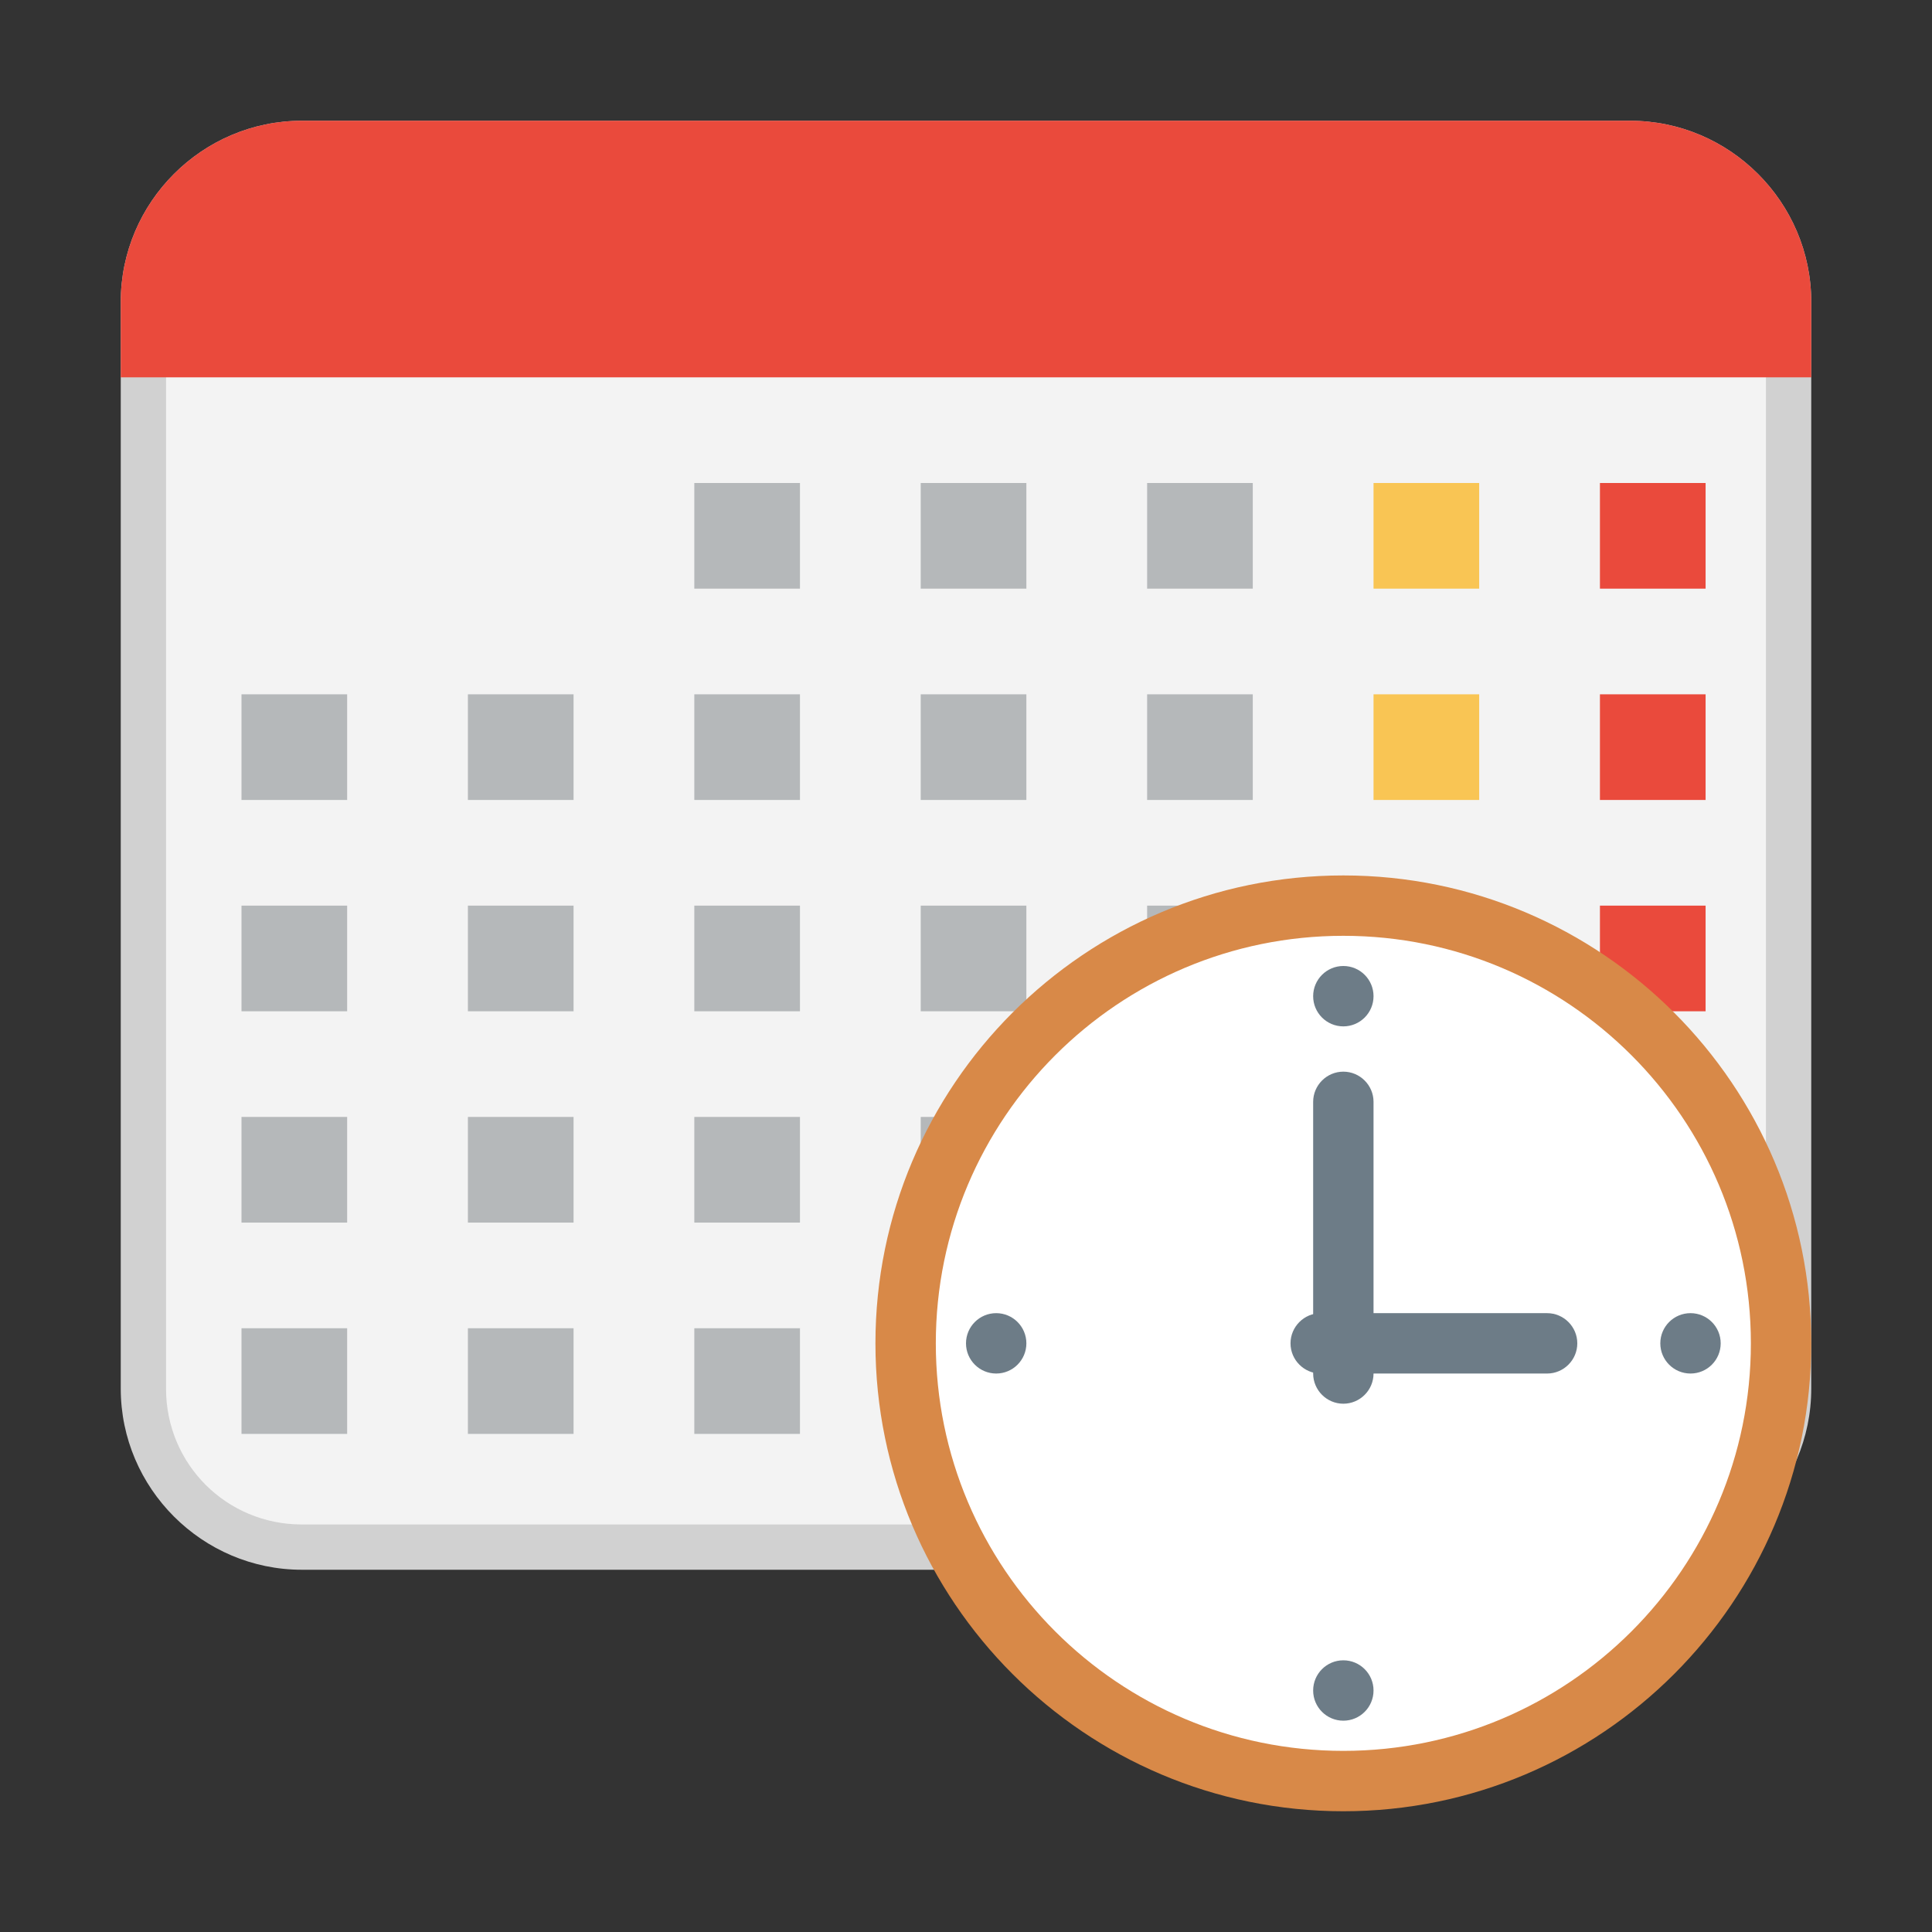 <?xml version="1.0" encoding="utf-8"?>
<!-- Generator: Adobe Illustrator 24.0.0, SVG Export Plug-In . SVG Version: 6.00 Build 0)  -->
<svg version="1.1" id="时间和日历" xmlns="http://www.w3.org/2000/svg" xmlns:xlink="http://www.w3.org/1999/xlink" x="0px"
	 y="0px" viewBox="0 0 128 128" enable-background="new 0 0 128 128" xml:space="preserve">
<rect x="0" y="0" width="128" height="128" fill="#333333" stroke="none"/>
<title>128</title>
<g id="_128">
	<path fill="#F3F3F3" d="M20,9.5h88c5.8,0,10.5,4.7,10.5,10.5v72c0,5.8-4.7,10.5-10.5,10.5H20c-5.8,0-10.5-4.7-10.5-10.5V20
		C9.5,14.2,14.2,9.5,20,9.5z"/>
	<path fill="#D1D1D1" d="M108,11c5,0,9,4,9,9v72c0,5-4,9-9,9H20c-5,0-9-4-9-9V20c0-5,4-9,9-9H108 M108,8H20C13.4,8,8,13.4,8,20v72
		c0,6.6,5.4,12,12,12h88c6.6,0,12-5.4,12-12V20C120,13.4,114.6,8,108,8z"/>
	<g>
		<g>
			<defs>
				<path id="SVGID_1_" d="M20,8h88c6.6,0,12,5.4,12,12v72c0,6.6-5.4,12-12,12H20c-6.6,0-12-5.4-12-12V20C8,13.4,13.4,8,20,8z"/>
			</defs>
			<clipPath id="SVGID_2_">
				<use xlink:href="#SVGID_1_"  overflow="visible"/>
			</clipPath>
			<g clip-path="url(#SVGID_2_)">
				<rect x="8" y="8" fill="#EA4A3C" width="112" height="17"/>
			</g>
		</g>
	</g>
	<rect x="61" y="88" fill="#B5B8BA" width="7" height="7"/>
	<rect x="46" y="88" fill="#B5B8BA" width="7" height="7"/>
	<rect x="31" y="88" fill="#B5B8BA" width="7" height="7"/>
	<rect x="16" y="88" fill="#B5B8BA" width="7" height="7"/>
	<rect x="61" y="74" fill="#B5B8BA" width="7" height="7"/>
	<rect x="46" y="74" fill="#B5B8BA" width="7" height="7"/>
	<rect x="106" y="74" fill="#EA4A3C" width="7" height="7"/>
	<rect x="91" y="74" fill="#F9C554" width="7" height="7"/>
	<rect x="76" y="74" fill="#B5B8BA" width="7" height="7"/>
	<rect x="31" y="74" fill="#B5B8BA" width="7" height="7"/>
	<rect x="16" y="74" fill="#B5B8BA" width="7" height="7"/>
	<rect x="61" y="60" fill="#B5B8BA" width="7" height="7"/>
	<rect x="46" y="60" fill="#B5B8BA" width="7" height="7"/>
	<rect x="106" y="60" fill="#EA4A3C" width="7" height="7"/>
	<rect x="91" y="60" fill="#F9C554" width="7" height="7"/>
	<rect x="76" y="60" fill="#B5B8BA" width="7" height="7"/>
	<rect x="31" y="60" fill="#B5B8BA" width="7" height="7"/>
	<rect x="16" y="60" fill="#B5B8BA" width="7" height="7"/>
	<rect x="61" y="46" fill="#B5B8BA" width="7" height="7"/>
	<rect x="46" y="46" fill="#B5B8BA" width="7" height="7"/>
	<rect x="106" y="46" fill="#EA4A3C" width="7" height="7"/>
	<rect x="91" y="46" fill="#F9C554" width="7" height="7"/>
	<rect x="76" y="46" fill="#B5B8BA" width="7" height="7"/>
	<rect x="31" y="46" fill="#B5B8BA" width="7" height="7"/>
	<rect x="16" y="46" fill="#B5B8BA" width="7" height="7"/>
	<rect x="61" y="32" fill="#B5B8BA" width="7" height="7"/>
	<rect x="46" y="32" fill="#B5B8BA" width="7" height="7"/>
	<rect x="106" y="32" fill="#EA4A3C" width="7" height="7"/>
	<rect x="91" y="32" fill="#F9C554" width="7" height="7"/>
	<rect x="76" y="32" fill="#B5B8BA" width="7" height="7"/>
	<circle fill="#FFFFFF" cx="89" cy="89" r="29"/>
	<path fill="#D88948" d="M89,62c14.9,0,27,12.1,27,27s-12.1,27-27,27s-27-12.1-27-27S74.1,62,89,62 M89,58c-17.1,0-31,13.9-31,31
		s13.9,31,31,31s31-13.9,31-31S106.1,58,89,58z"/>
	<path fill="#6D7C87" d="M89,71L89,71c1.1,0,2,0.9,2,2v18c0,1.1-0.9,2-2,2l0,0c-1.1,0-2-0.9-2-2V73C87,71.9,87.9,71,89,71z"/>
	<path fill="#6D7C87" d="M87.5,87h15c1.1,0,2,0.9,2,2l0,0c0,1.1-0.9,2-2,2h-15c-1.1,0-2-0.9-2-2l0,0C85.5,87.9,86.4,87,87.5,87z"/>
	<circle fill="#6D7C87" cx="89" cy="112" r="2"/>
	<circle fill="#6D7C87" cx="89" cy="66" r="2"/>
	<circle fill="#6D7C87" cx="112" cy="89" r="2"/>
	<circle fill="#6D7C87" cx="66" cy="89" r="2"/>
</g>
</svg>
